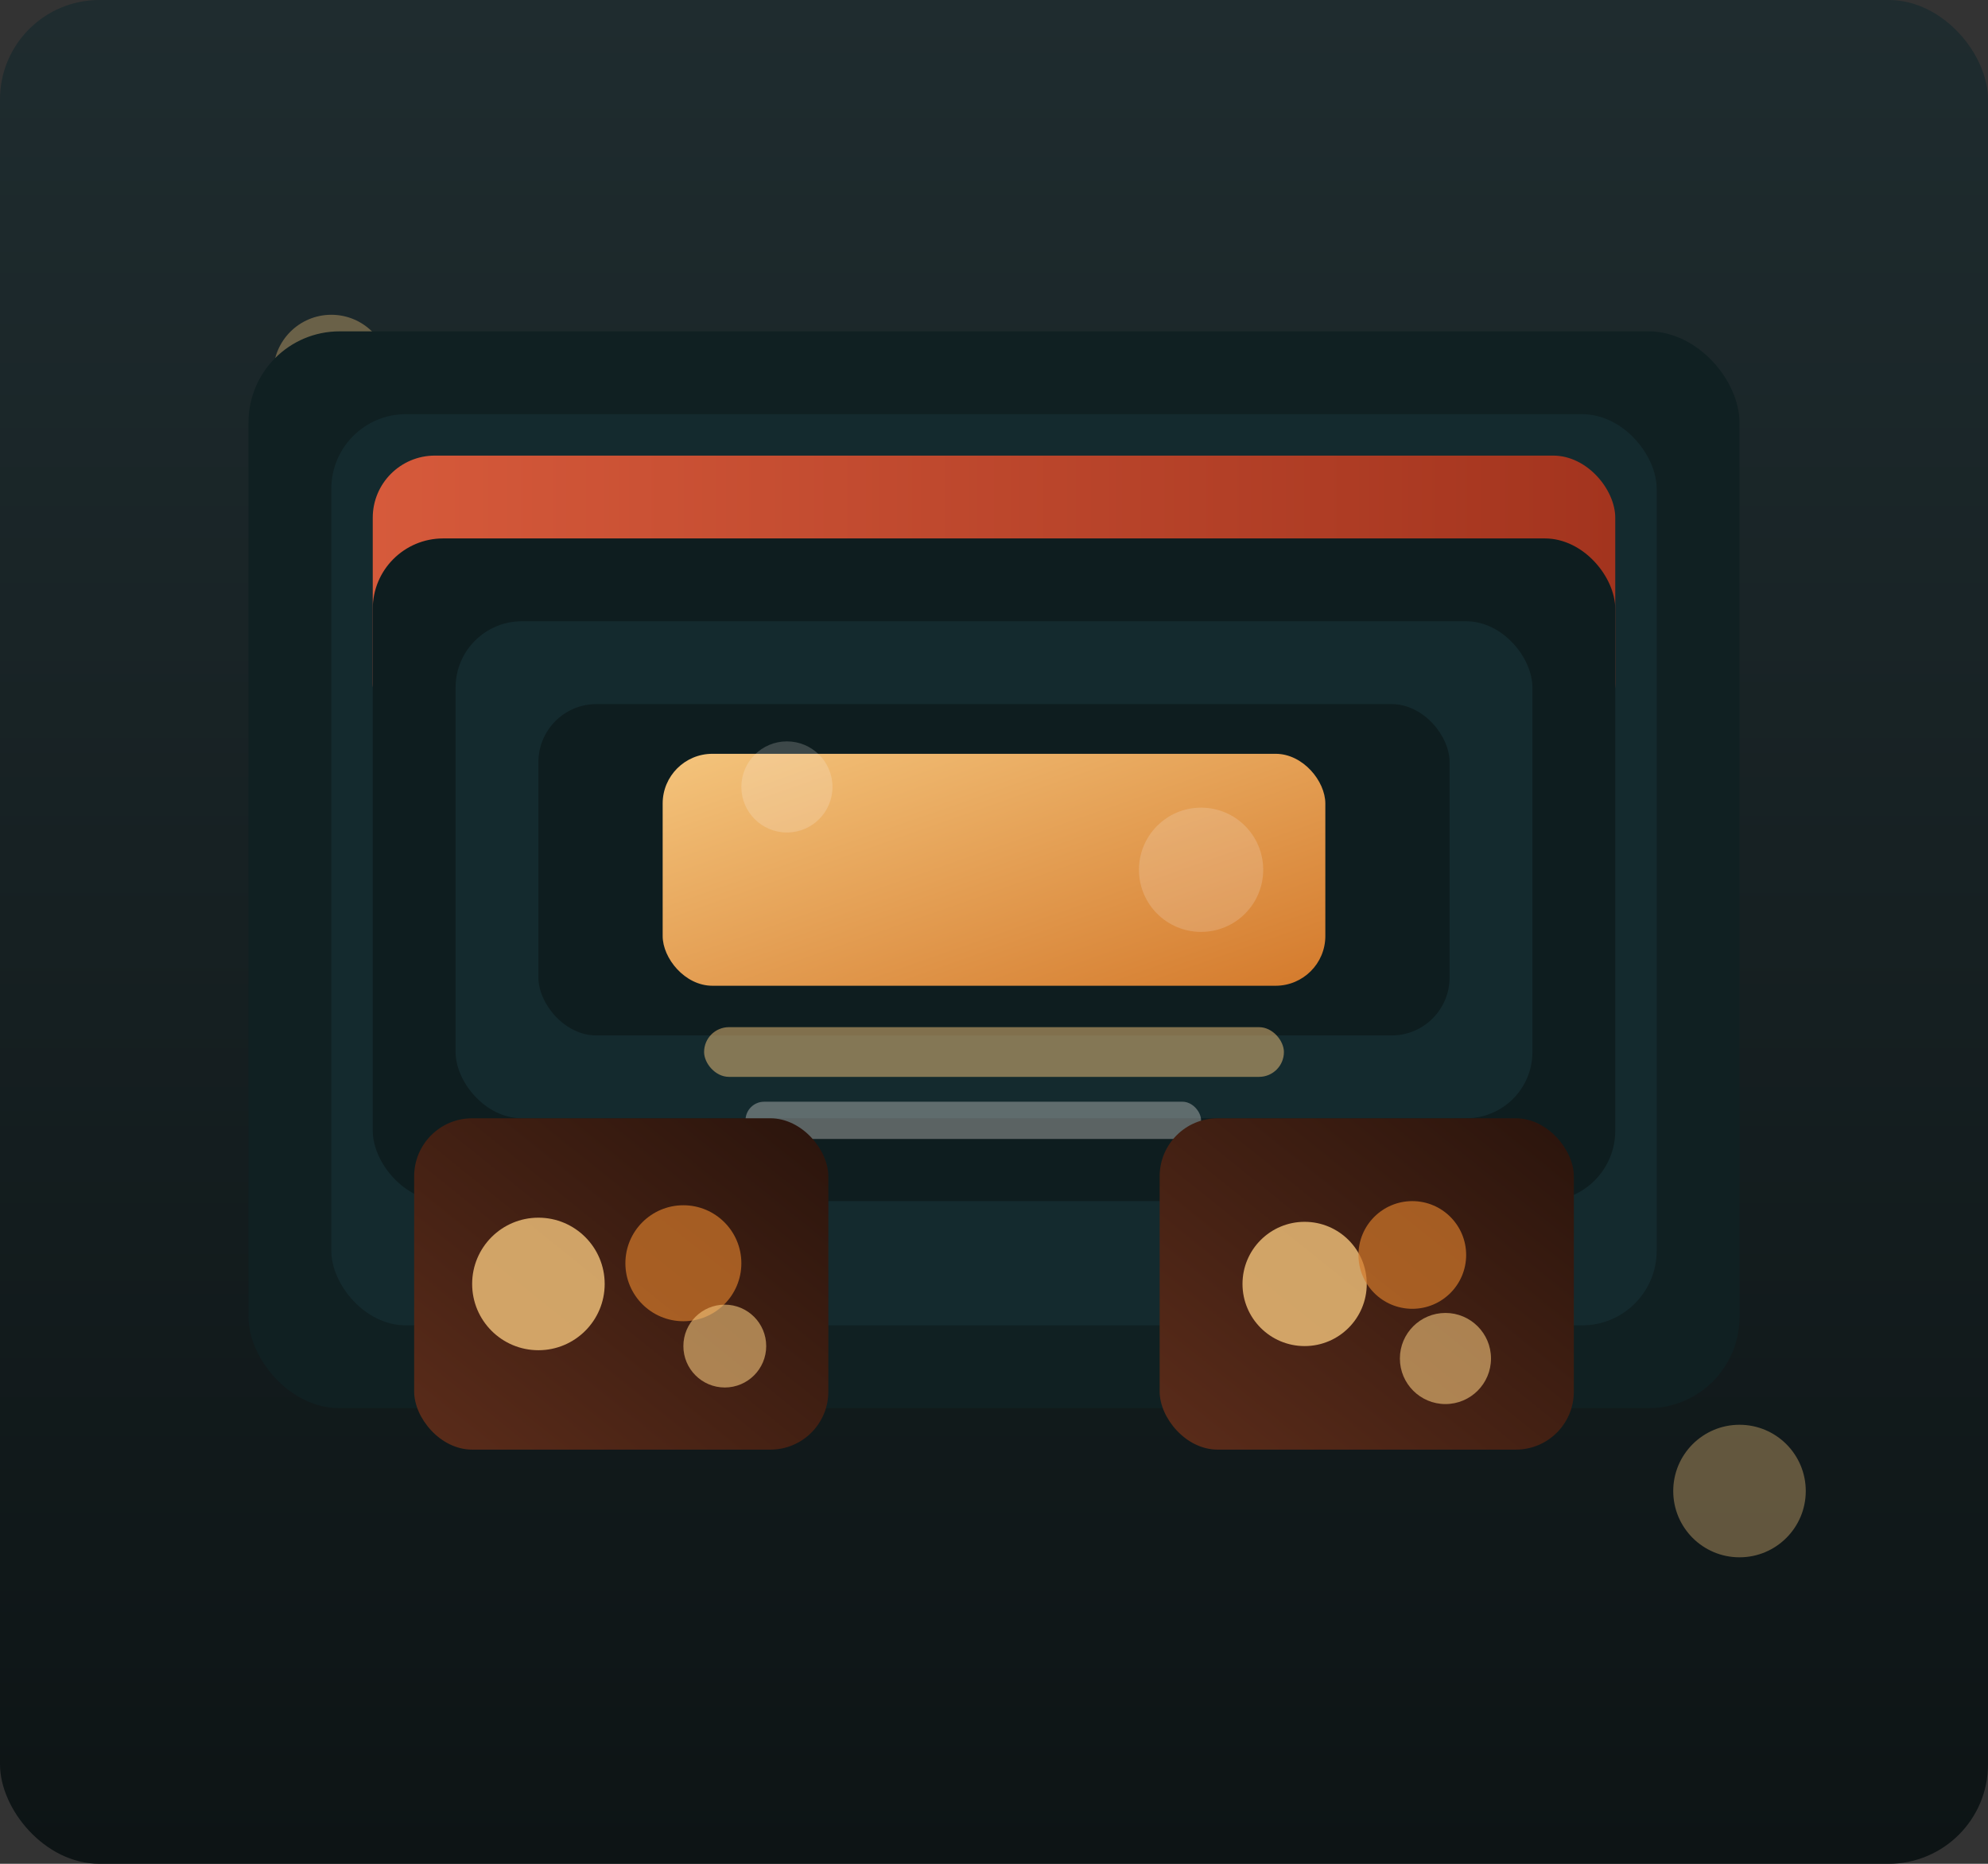 <svg width="960" height="900" viewBox="0 0 960 900" fill="none" xmlns="http://www.w3.org/2000/svg">
  <rect x="0" y="0" width="960" height="900" fill="#333333" stroke="none"/>
  <defs>
    <linearGradient id="marketBg" x1="0" y1="0" x2="0" y2="1">
      <stop offset="0" stop-color="#1F2C2F" />
      <stop offset="1" stop-color="#0D1415" />
    </linearGradient>
    <linearGradient id="stall" x1="0" y1="0" x2="1" y2="1">
      <stop offset="0" stop-color="#F4C47C" />
      <stop offset="1" stop-color="#D47A2C" />
    </linearGradient>
    <linearGradient id="awning" x1="0" y1="0" x2="1" y2="0">
      <stop offset="0" stop-color="#D65A3B" />
      <stop offset="1" stop-color="#A3341E" />
    </linearGradient>
    <linearGradient id="crate" x1="0" y1="1" x2="1" y2="0">
      <stop offset="0" stop-color="#5B2C1A" />
      <stop offset="1" stop-color="#2A140C" />
    </linearGradient>
  </defs>
  <rect width="960" height="900" rx="48" fill="url(#marketBg)" />
  <g opacity="0.36">
    <circle cx="160" cy="180" r="28" fill="#F4C47C" />
    <circle cx="780" cy="200" r="24" fill="#D47A2C" />
    <circle cx="840" cy="720" r="32" fill="#F4C47C" />
  </g>
  <rect x="120" y="160" width="720" height="520" rx="44" fill="#102022" />
  <rect x="160" y="200" width="640" height="440" rx="36" fill="#142A2E" />
  <rect x="180" y="220" width="600" height="140" rx="30" fill="url(#awning)" />
  <rect x="180" y="260" width="600" height="320" rx="34" fill="#0E1D1F" />
  <rect x="220" y="300" width="520" height="240" rx="32" fill="#142A2E" />
  <rect x="260" y="340" width="440" height="160" rx="28" fill="#0E1D1F" />
  <rect x="320" y="364" width="320" height="112" rx="24" fill="url(#stall)" />
  <circle cx="380" cy="380" r="22" fill="#FDF8F4" opacity="0.2" />
  <circle cx="580" cy="420" r="30" fill="#FDF8F4" opacity="0.18" />
  <rect x="340" y="496" width="280" height="24" rx="12" fill="#F4C47C" opacity="0.5" />
  <rect x="360" y="532" width="220" height="18" rx="9" fill="#FDF8F4" opacity="0.32" />
  <g transform="translate(200 540)">
    <rect width="200" height="160" rx="28" fill="url(#crate)" />
    <circle cx="60" cy="80" r="32" fill="#F4C47C" opacity="0.8" />
    <circle cx="130" cy="70" r="28" fill="#D47A2C" opacity="0.7" />
    <circle cx="150" cy="110" r="20" fill="#F4C47C" opacity="0.6" />
  </g>
  <g transform="translate(560 540)">
    <rect width="200" height="160" rx="28" fill="url(#crate)" />
    <circle cx="70" cy="80" r="30" fill="#F4C47C" opacity="0.8" />
    <circle cx="122" cy="66" r="26" fill="#D47A2C" opacity="0.7" />
    <circle cx="138" cy="116" r="22" fill="#F4C47C" opacity="0.6" />
  </g>
</svg>

